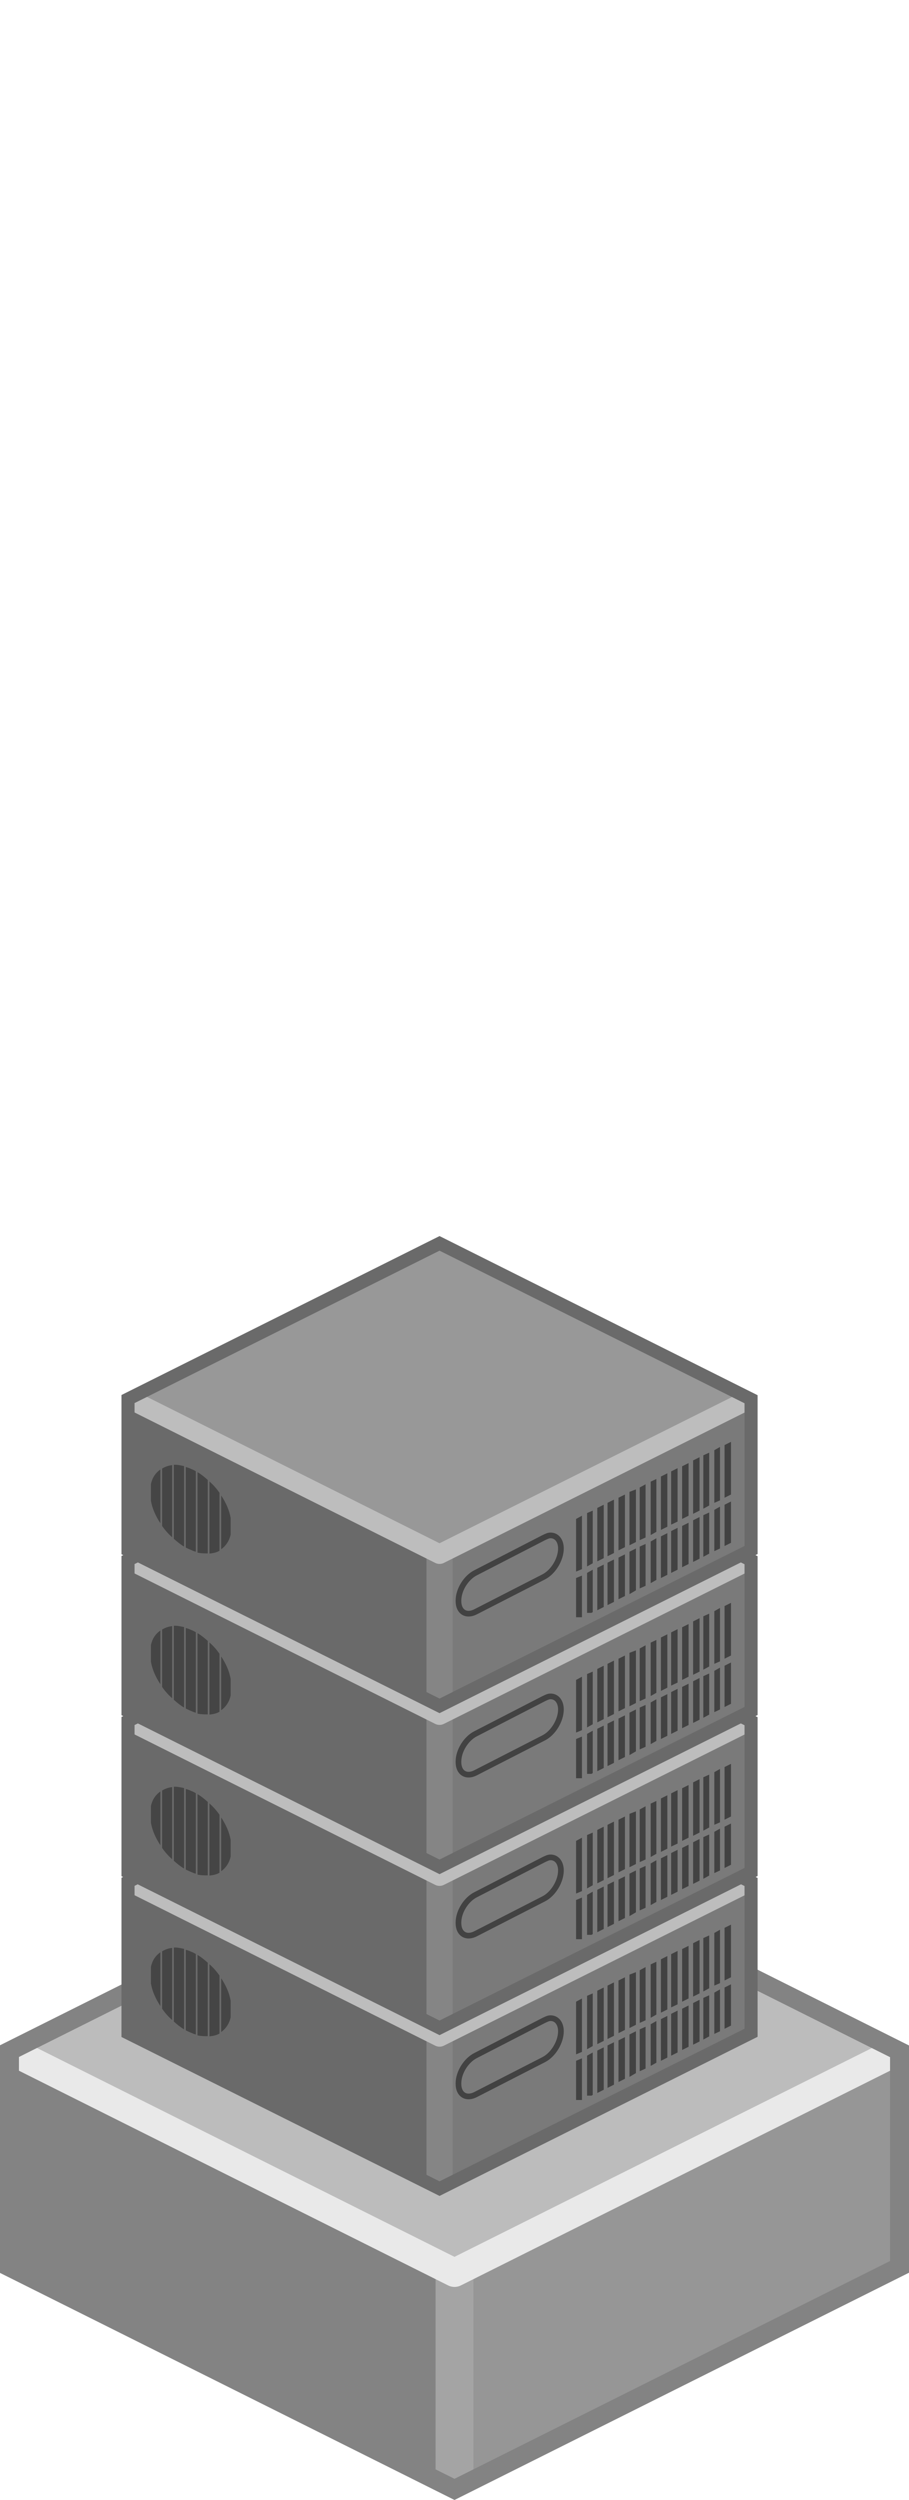 <?xml version="1.0" encoding="UTF-8" standalone="no"?>
<svg xmlns:svg="http://www.w3.org/2000/svg" xmlns="http://www.w3.org/2000/svg" xmlns:xlink="http://www.w3.org/1999/xlink" version="1.0" width="100%" height="100%" viewBox="0 0 48 132" id="svg2985" style="display:inline">
<defs id="defs2987"/>
<g id="g2427">
<path d="M 24,96.19 L 0.12,108.22 L 0.19,119.83 L 24,131.77 L 24,96.19 z" id="p3863" style="fill:#838383;fill-opacity:1;stroke:none"/>
<path d="M 23.96,96.41 L 23.97,131.81 L 47.93,119.87 L 47.93,108.12 L 23.96,96.41 z" id="p3863-0" style="fill:#969696;fill-opacity:1;stroke:none"/>
<path d="M 24,120 L 24,131.12" id="p3976" style="fill:none;stroke:#a4a4a4;stroke-width:2;stroke-linecap:butt;stroke-linejoin:miter;marker:none;stroke-miterlimit:4;stroke-dasharray:none;stroke-dashoffset:0;stroke-opacity:1;visibility:visible;display:inline;overflow:visible;enable-background:accumulate"/>
<path d="M 24,120 L 0.16,108.06 L 24,96.12 L 47.87,108.12 L 24,120 z" id="p2993" style="fill:#bcbcbc;fill-opacity:1;stroke:none"/>
<path d="M 0.75,108.37 L 24,120 L 47.31,108.34" id="p2993-8" style="fill:none;stroke:#e9e9e9;stroke-width:1.5;stroke-linejoin:round;stroke-miterlimit:4;stroke-dasharray:none;stroke-opacity:1"/>
<path d="M 24,96.55 L 47.5,108.31 L 47.5,119.69 L 24,131.44 L 0.5,119.7 L 0.5,108.3 L 24,96.55 z" id="p3034" style="fill:none;fill-opacity:1;fill-rule:nonzero;stroke:#838383;stroke-width:1;stroke-linecap:butt;stroke-linejoin:miter;marker:none;stroke-miterlimit:4;stroke-dasharray:none;stroke-dashoffset:0;stroke-opacity:1;visibility:visible;display:inline;overflow:visible;enable-background:accumulate"/>
</g>
<g id="g2877">
<path d="M 23.21,90.88 L 6.49,99.31 L 6.54,107.43 L 23.21,115.79 L 23.21,90.88 z" id="p2437" style="fill:#6a6a6a;fill-opacity:1;stroke:none"/>
<path d="M 23.18,91.04 L 23.19,115.82 L 39.96,107.46 L 39.96,99.24 L 23.18,91.04 z" id="p2439" style="fill:#7a7a7a;fill-opacity:1;stroke:none"/>
<path d="M 23.21,107.55 L 23.21,115.34" id="p2441" style="fill:none;stroke:#858585;stroke-width:1.38;stroke-linecap:butt;stroke-linejoin:miter;marker:none;stroke-miterlimit:4;stroke-dasharray:none;stroke-dashoffset:0;stroke-opacity:1;visibility:visible;display:inline;overflow:visible;enable-background:accumulate"/>
<path d="M 23.21,107.55 L 6.52,99.19 L 23.21,90.84 L 39.92,99.24 L 23.21,107.55 z" id="p2443" style="fill:#989898;fill-opacity:1;stroke:none"/>
<path d="M 6.94,99.41 L 23.21,107.55 L 39.53,99.39" id="p2445" style="fill:none;stroke:#bdbdbd;stroke-width:1.03;stroke-linejoin:round;stroke-miterlimit:4;stroke-dasharray:none;stroke-opacity:1"/>
<path d="M 23.21,91.14 L 39.66,99.37 L 39.66,107.33 L 23.21,115.56 L 6.76,107.34 L 6.76,99.36 L 23.21,91.14 z" id="p2447" style="fill:none;fill-opacity:1;fill-rule:nonzero;stroke:#6a6a6a;stroke-width:0.69;stroke-linecap:butt;stroke-linejoin:miter;marker:none;stroke-miterlimit:4;stroke-dasharray:none;stroke-dashoffset:0;stroke-opacity:1;visibility:visible;display:inline;overflow:visible;enable-background:accumulate"/>
<path d="M 9.18,102.83 L 9.18,106.74 C 9.35,106.89 9.53,107.04 9.72,107.15 L 9.72,102.9 C 9.53,102.86 9.35,102.82 9.18,102.83 z M 9.09,102.85 C 8.89,102.87 8.71,102.94 8.56,103.03 L 8.56,106.06 C 8.71,106.28 8.89,106.48 9.09,106.66 L 9.09,102.85 z M 9.81,102.95 L 9.81,107.2 C 9.9,107.25 10,107.29 10.09,107.33 C 10.18,107.37 10.25,107.4 10.34,107.42 L 10.34,103.17 C 10.25,103.12 10.18,103.08 10.09,103.05 C 9.99,103 9.9,102.97 9.81,102.95 z M 10.43,103.22 L 10.43,107.47 C 10.62,107.51 10.8,107.51 10.97,107.51 L 10.97,103.63 C 10.8,103.48 10.62,103.33 10.43,103.22 z M 8.47,103.08 C 8.22,103.25 8.04,103.51 7.97,103.85 L 7.97,104.73 C 8.04,105.14 8.22,105.54 8.47,105.92 L 8.47,103.08 z M 11.06,103.71 L 11.06,107.52 C 11.26,107.5 11.44,107.46 11.59,107.37 L 11.59,104.31 C 11.44,104.09 11.26,103.89 11.06,103.71 z M 11.68,104.45 L 11.68,107.29 C 11.92,107.12 12.11,106.85 12.18,106.51 L 12.18,105.64 C 12.11,105.23 11.93,104.83 11.68,104.45 z" id="p3545" style="fill:#454545;fill-opacity:1;fill-rule:evenodd;stroke:none"/>
<path d="M 38.6,101.62 L 38.26,101.79 L 38.26,104.57 L 38.6,104.4 L 38.6,101.62 z M 38.02,101.89 L 37.72,102.06 L 37.72,104.84 L 38.02,104.71 L 38.02,101.89 z M 37.45,102.19 L 37.14,102.33 L 37.14,105.15 L 37.45,104.98 L 37.45,102.19 z M 36.94,102.43 L 36.6,102.6 L 36.6,105.42 L 36.94,105.25 L 36.94,102.43 z M 36.36,102.74 L 36.02,102.91 L 36.02,105.69 L 36.36,105.52 L 36.36,102.74 z M 35.78,103.01 L 35.44,103.18 L 35.44,105.99 L 35.78,105.83 L 35.78,103.01 z M 35.24,103.28 L 34.9,103.45 L 34.9,106.27 L 35.24,106.1 L 35.24,103.28 z M 34.66,103.58 L 34.36,103.72 L 34.36,106.54 L 34.66,106.37 L 34.66,103.58 z M 34.09,103.86 L 33.78,104.03 L 33.78,106.81 L 34.09,106.67 L 34.09,103.86 z M 33.58,104.13 L 33.24,104.26 L 33.24,107.08 L 33.58,106.91 L 33.58,104.13 z M 33,104.4 L 32.66,104.57 L 32.66,107.35 L 33,107.18 L 33,104.4 z M 32.42,104.67 L 32.08,104.84 L 32.08,107.66 L 32.42,107.49 L 32.42,104.67 z M 38.6,104.77 L 38.26,104.94 L 38.26,107.12 L 38.6,106.95 L 38.6,104.77 z M 31.88,104.94 L 31.54,105.11 L 31.54,107.93 L 31.88,107.76 L 31.88,104.94 z M 38.02,105.04 L 37.72,105.21 L 37.72,107.39 L 38.02,107.25 L 38.02,105.04 z M 31.3,105.25 L 31,105.38 L 31,108.2 L 31.3,108.03 L 31.3,105.25 z M 37.45,105.35 L 37.14,105.49 L 37.14,107.69 L 37.45,107.52 L 37.45,105.35 z M 30.73,105.52 L 30.42,105.69 L 30.42,108.47 L 30.73,108.34 L 30.73,105.52 z M 36.94,105.59 L 36.6,105.76 L 36.6,107.96 L 36.94,107.79 L 36.94,105.59 z M 36.36,105.89 L 36.02,106.06 L 36.02,108.24 L 36.36,108.07 L 36.36,105.89 z M 35.78,106.16 L 35.44,106.33 L 35.44,108.54 L 35.78,108.37 L 35.78,106.16 z M 35.24,106.44 L 34.9,106.61 L 34.9,108.81 L 35.24,108.64 L 35.24,106.44 z M 34.66,106.71 L 34.36,106.88 L 34.36,109.08 L 34.66,108.91 L 34.66,106.71 z M 34.09,107.01 L 33.78,107.15 L 33.78,109.36 L 34.09,109.22 L 34.09,107.01 z M 33.58,107.25 L 33.24,107.42 L 33.24,109.66 L 33.58,109.46 L 33.58,107.25 z M 33,107.56 L 32.66,107.73 L 32.66,109.93 L 33,109.76 L 33,107.56 z M 32.42,107.83 L 32.08,108 L 32.08,110.24 L 32.42,110.07 L 32.42,107.83 z M 31.88,108.1 L 31.54,108.27 L 31.54,110.51 L 31.88,110.34 L 31.88,108.1 z M 31.3,108.37 L 31,108.54 L 31,110.65 L 31.23,110.65 L 31.3,110.61 L 31.3,108.37 z M 30.73,108.68 L 30.42,108.81 L 30.42,110.88 L 30.73,110.88 L 30.73,108.68 z" id="p3723" style="fill:#424242;fill-opacity:1;fill-rule:evenodd;stroke:none"/>
<path d="M 29.06,106.56 C 28.95,106.56 28.84,106.62 28.71,106.68 L 25.12,108.53 C 24.62,108.78 24.21,109.42 24.21,110 L 24.21,110.03 C 24.21,110.60 24.62,110.85 25.12,110.59 L 28.71,108.75 C 29.22,108.49 29.62,107.82 29.62,107.25 C 29.62,106.82 29.38,106.55 29.06,106.56 z" id="r3894" style="fill:none;fill-opacity:1;fill-rule:nonzero;stroke:#424242;stroke-width:0.30;stroke-linecap:butt;stroke-linejoin:miter;marker:none;stroke-miterlimit:4;stroke-dasharray:none;stroke-dashoffset:0;stroke-opacity:1;visibility:visible;display:inline;overflow:visible;enable-background:accumulate"/>
</g>
<use transform="translate(0,-8.49)" id="use2908" x="0" y="0" width="48" height="132" xlink:href="#g2877"/>
<use transform="translate(0,-16.99)" id="use2910" x="0" y="0" width="48" height="132" xlink:href="#g2877"/>
<use transform="translate(0,-25.49)" id="use2912" x="0" y="0" width="48" height="132" xlink:href="#g2877"/>
</svg>
